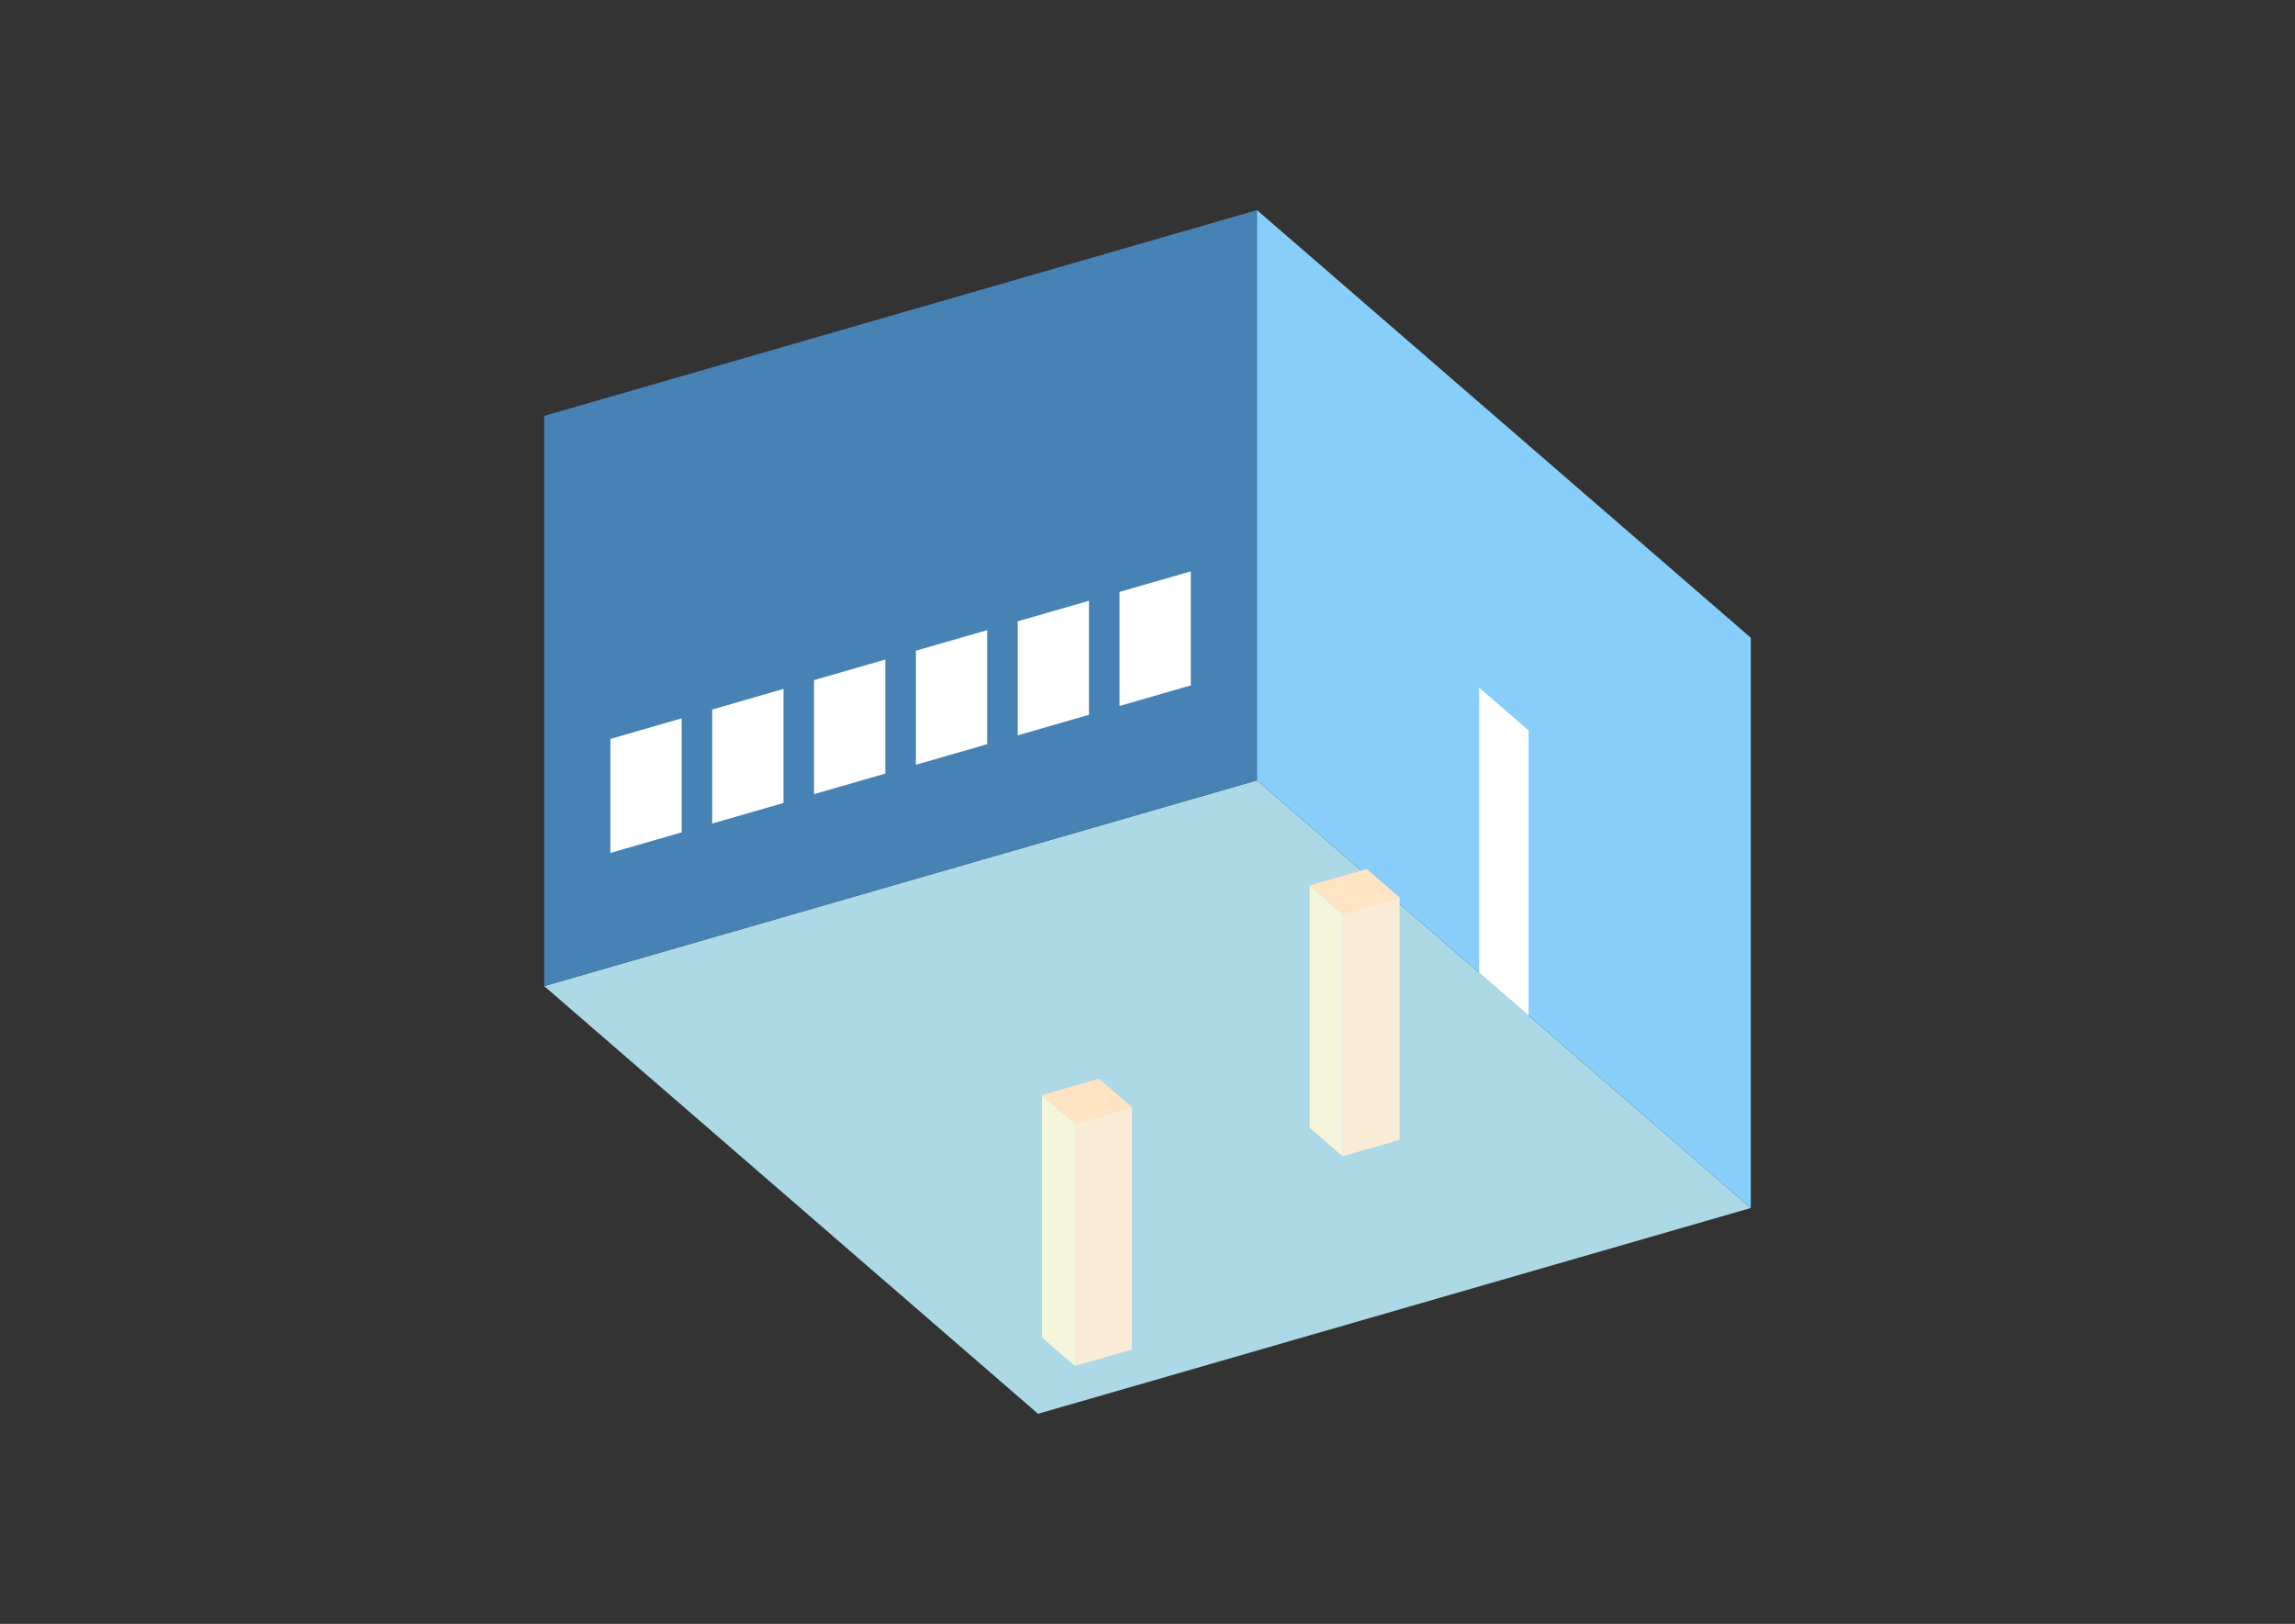 <?xml version="1.0" encoding="UTF-8"?>
<svg
  xmlns="http://www.w3.org/2000/svg"
  width="848"
  height="600"
  style="background-color:white"
>
  <rect width="100%" height="100%" fill="#333333" stroke="none"/>
  <polygon fill="lightblue" points="383.549,522.371 201.083,364.35 464.451,288.323 646.917,446.343" />
  <polygon fill="steelblue" points="201.083,364.35 201.083,153.657 464.451,77.629 464.451,288.323" />
  <polygon fill="lightskyblue" points="646.917,446.343 646.917,235.65 464.451,77.629 464.451,288.323" />
  <polygon fill="white" points="564.807,375.234 564.807,269.887 546.56,254.085 546.56,359.432" />
  <polygon fill="white" points="225.539,315.152 225.539,273.013 251.876,265.411 251.876,307.549" />
  <polygon fill="white" points="263.163,304.291 263.163,262.152 289.5,254.549 289.5,296.688" />
  <polygon fill="white" points="300.787,293.43 300.787,251.291 327.123,243.688 327.123,285.827" />
  <polygon fill="white" points="338.411,282.569 338.411,240.43 364.747,232.827 364.747,274.966" />
  <polygon fill="white" points="376.034,271.708 376.034,229.569 402.371,221.966 402.371,264.105" />
  <polygon fill="white" points="413.658,260.847 413.658,218.708 439.995,211.105 439.995,253.244" />
  <polygon fill="antiquewhite" points="496.083,427.245 496.083,337.7 517.152,331.618 517.152,421.163" />
  <polygon fill="beige" points="496.083,427.245 496.083,337.7 483.918,327.165 483.918,416.71" />
  <polygon fill="bisque" points="496.083,337.7 483.918,327.165 504.988,321.083 517.152,331.618" />
  <polygon fill="antiquewhite" points="397.176,504.71 397.176,415.166 418.245,409.083 418.245,498.628" />
  <polygon fill="beige" points="397.176,504.71 397.176,415.166 385.011,404.631 385.011,494.176" />
  <polygon fill="bisque" points="397.176,415.166 385.011,404.631 406.081,398.549 418.245,409.083" />
</svg>
